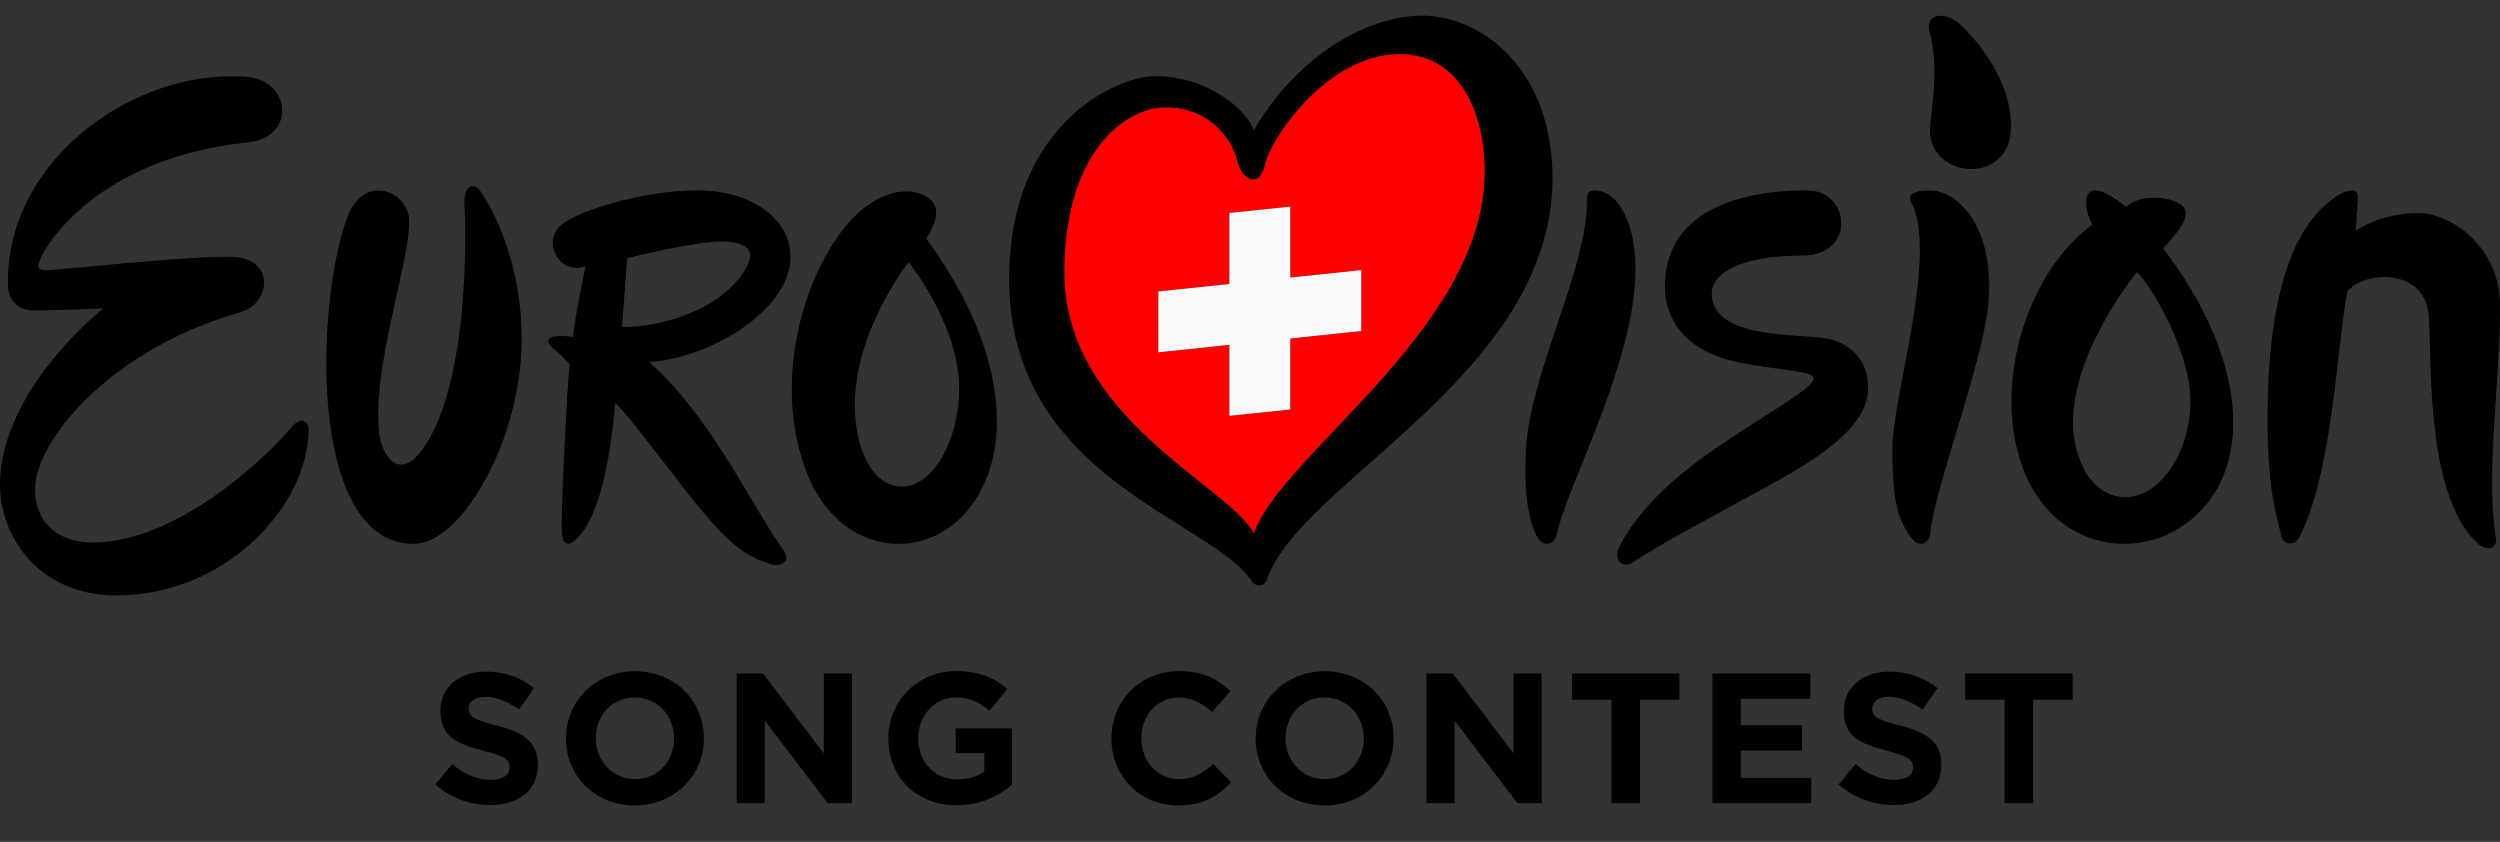 <svg viewBox="0 94.269 576.63 194.184" xmlns="http://www.w3.org/2000/svg" id="LOGO_LAYER" style="max-height: 500px" width="576.63" height="194.184"><rect x="0" y="94.269" width="576.63" height="194.184" fill="#333333" stroke="none"/><defs><style>.cls-1{fill:#f9f9f9;}.cls-2{fill:red;}</style></defs><g id="LOGO_GROUP"><g id="SELECT_FLAG_HERE"><g id="BLACK_FLAG"><path d="m322.79,106.72c-16.31,0-29.59,19.06-30.96,25.31-1.37,6.25-5.64,3.2-6.4-.61-.76-3.81-5.42-12.43-16.71-12.43-8.08,0-22.92,8.92-23.23,37.43-.38,34.31,38.35,50.05,43.74,60.94,6.05-17.98,52.01-46.46,53.24-82.14.45-13.11-4.73-28.52-19.67-28.52Zm-8.81,63.89l-16.38,1.72v16.38l-14.04,1.48v-16.38l-16.38,1.72v-14.04l16.38-1.72v-16.38l14.04-1.48v16.38l16.38-1.72v14.04Z" class="cls-2"/><polygon points="297.6 141.92 283.56 143.39 283.56 159.77 267.18 161.49 267.18 175.53 283.56 173.8 283.56 190.18 297.6 188.71 297.6 172.33 313.98 170.61 313.98 156.57 297.6 158.29 297.6 141.92" class="cls-1"/><path d="m328.12,97.88c-13.42,0-29.29,9.91-38.89,26.38-2.59-5.95-11.83-12.43-22.8-12.43-8.84,0-33.67,11.05-33.67,46.73,0,46.05,46.59,55.51,56.01,69.82.65.99,2.73,1.73,3.53-.62,7.51-22.18,65.79-47.24,65.79-92.37,0-25.31-16.53-37.51-29.95-37.51Zm14.33,37.36c-1.22,35.68-47.19,64.15-53.24,82.14-5.39-10.89-44.12-26.63-43.74-60.94.32-28.51,15.16-37.43,23.23-37.43,11.28,0,15.94,8.61,16.71,12.43.76,3.81,5.03,6.86,6.4.61,1.37-6.25,14.65-25.31,30.96-25.31,14.94,0,20.12,15.41,19.67,28.52Z"/></g></g><g id="CHANGE_GROUP_FILL_COLOUR"><g id="LOGO_PARTS"><g id="SONG_CONTEST"><path d="m100.4,275.17l3.89-4.66c2.69,2.22,5.51,3.63,8.93,3.63,2.69,0,4.32-1.07,4.32-2.82v-.09c0-1.67-1.03-2.52-6.03-3.8-6.03-1.54-9.92-3.21-9.92-9.15v-.08c0-5.43,4.36-9.02,10.47-9.02,4.36,0,8.08,1.37,11.11,3.8l-3.42,4.96c-2.65-1.84-5.26-2.95-7.78-2.95s-3.85,1.15-3.85,2.61v.08c0,1.97,1.28,2.61,6.45,3.93,6.07,1.58,9.49,3.76,9.49,8.98v.09c0,5.94-4.53,9.28-10.99,9.28-4.53,0-9.1-1.58-12.7-4.79Z"/><path d="m146.49,249.09c-9.23,0-15.94,6.97-15.94,15.48v.09c0,8.51,6.63,15.39,15.86,15.39s15.94-6.97,15.94-15.47v-.09c0-8.51-6.63-15.39-15.86-15.39Zm8.98,15.56c0,5.13-3.68,9.32-8.98,9.32s-9.06-4.27-9.06-9.41v-.09c0-5.13,3.68-9.32,8.98-9.32s9.06,4.28,9.06,9.41v.09Z"/><polygon points="169.92 249.6 175.99 249.6 190.01 268.03 190.01 249.6 196.51 249.6 196.51 279.52 190.91 279.52 176.42 260.5 176.42 279.52 169.92 279.52 169.92 249.6"/><path d="m204.89,264.65v-.09c0-8.51,6.63-15.48,15.69-15.48,5.39,0,8.64,1.45,11.76,4.1l-4.15,5c-2.31-1.92-4.36-3.04-7.82-3.04-4.79,0-8.59,4.23-8.59,9.32v.09c0,5.47,3.76,9.49,9.06,9.49,2.39,0,4.53-.6,6.2-1.8v-4.28h-6.62v-5.69h13v13c-3.08,2.61-7.31,4.74-12.78,4.74-9.32,0-15.73-6.54-15.73-15.39Z"/><path d="m256.37,264.65v-.09c0-8.51,6.41-15.48,15.6-15.48,5.64,0,9.02,1.88,11.8,4.62l-4.19,4.83c-2.31-2.1-4.66-3.38-7.65-3.38-5.04,0-8.68,4.19-8.68,9.32v.09c0,5.13,3.55,9.41,8.68,9.41,3.42,0,5.51-1.37,7.86-3.5l4.19,4.23c-3.08,3.29-6.5,5.34-12.27,5.34-8.81,0-15.35-6.8-15.35-15.39Z"/><path d="m305.58,249.09c-9.24,0-15.95,6.97-15.95,15.48v.09c0,8.51,6.63,15.39,15.86,15.39s15.94-6.97,15.94-15.47v-.09c0-8.51-6.62-15.39-15.86-15.39Zm8.98,15.56c0,5.13-3.68,9.32-8.98,9.32s-9.06-4.27-9.06-9.41v-.09c0-5.13,3.68-9.32,8.98-9.32s9.06,4.28,9.06,9.41v.09Z"/><polygon points="329.01 249.6 335.08 249.6 349.1 268.03 349.1 249.6 355.6 249.6 355.6 279.52 350 279.52 335.51 260.5 335.51 279.52 329.01 279.52 329.01 249.6"/><polygon points="371.68 255.67 362.57 255.67 362.57 249.6 387.37 249.6 387.37 255.67 378.26 255.67 378.26 279.52 371.68 279.52 371.68 255.67"/><polygon points="394.98 249.6 417.55 249.6 417.55 255.46 401.52 255.46 401.52 261.53 415.63 261.53 415.63 267.38 401.52 267.38 401.52 273.67 417.76 273.67 417.76 279.52 394.98 279.52 394.98 249.6"/><path d="m424.1,275.17l3.89-4.66c2.69,2.22,5.51,3.63,8.94,3.63,2.69,0,4.32-1.07,4.32-2.82v-.09c0-1.67-1.03-2.52-6.03-3.8-6.03-1.54-9.92-3.21-9.92-9.15v-.08c0-5.43,4.36-9.02,10.47-9.02,4.36,0,8.08,1.37,11.11,3.8l-3.42,4.96c-2.65-1.84-5.26-2.95-7.78-2.95s-3.85,1.15-3.85,2.61v.08c0,1.97,1.28,2.61,6.45,3.93,6.07,1.58,9.49,3.76,9.49,8.98v.09c0,5.94-4.53,9.28-10.99,9.28-4.53,0-9.1-1.58-12.7-4.79Z"/><polygon points="462.36 255.67 453.26 255.67 453.26 249.6 478.05 249.6 478.05 255.67 468.94 255.67 468.94 279.52 462.36 279.52 462.36 255.67"/></g><g id="EUROVISION"><path d="m56.72,127.15c-34.76,3.81-46.35,24.09-47.42,26.84-.82,2.1-.61,2.59,1.68,2.59s33.86-3.5,43-3.05c9.3.46,8.69,10.67,1.37,12.81-29.88,8.39-47.27,29.73-47.27,40.71,0,8.38,6.1,12.35,13.11,12.35,20.89,0,42.02-21.71,45.96-26.48,2.48-3.01,4.02-1.12,4.03.22.04,17.64-18.92,38.46-44.35,38.46-18.14,0-26.84-13.88-26.84-25.46,0-21.96,23.79-40.71,23.79-40.71,0,0-12.06.46-16.17.46-3.33,0-5.64-2.51-5.75-5.25-1.12-28.55,28.29-50.59,54.9-48.66,10.52.76,11.7,14.27-.04,15.18Z"/><path d="m87.42,193.82c.52,5.24,4.09,10.76,8.94,5.46,12.28-14.25,11.07-53.52,10.77-57.76-.3-4.25,1.97-5.46,3.64-3.19,1.67,2.27,9.55,14.86,9.55,34.11,0,23.35-13.93,47.27-24.85,47.27-24.86,0-22.61-56.97-15.18-75.77,3.86-9.76,14.1-5.53,14.1,1.37,0,10-8.49,33.2-6.97,48.51Z"/><path d="m149.7,177.77c14.49-.92,32.63-12.2,32.63-24.24,0-8.92-9.28-15.35-21.33-15.35s-25.33,4.07-30.36,7.11c-6.56,3.81-1.68,12.81,4.42,10.37,0,0-2.29,10.67-2.9,16.31-4.95-.61-5.95.3-5.64,1.37.31,1.07,2.44,1.98,4.88,5.03-.76,6.71-2.11,36.54-1.81,39.13.31,2.61,1.88,3.06,4.12.3,1.98-2.44,6.23-8.33,8.21-30.59,2.29,1.98,8.54,10.35,16.16,20.13,11.18,14.33,14.87,15.37,19.46,16.98,2.48.87,5.03-.55,3.21-3.08-7.44-10.32-16.78-30.98-31.06-43.49Zm-5.03-23.94s17.38-4.42,23.33-3.81c5.18.53,6.25,2.74,3.62,6.84-6.21,9.64-20.48,12.97-28.17,12.83.61-7.77,1.22-15.86,1.22-15.86Z"/><path d="m213.6,149.29s3.95-5.36,1.57-8.38c-2.67-3.41-11.22-4.47-19.23,4.51-10.55,11.82-17.94,36.75-9.95,57.67,7.64,20,29.03,21.69,38.94,6.53,8.84-13.53,6.52-36.07-11.32-60.33Zm-5.58,57.21c-6.98,0-10.86-9.02-10.86-18.81,0-17.26,12.41-32.96,12.41-32.96,3.41,4.35,11.64,16.64,11.64,29.07s-6.21,22.7-13.19,22.7Z"/><path d="m369.62,138.5c4.56,1.48,8.52,9.29,7.42,22.05-1.8,20.83-15.83,46.72-17.87,56.55-.68,3.29-3.24,3.13-4.41,1.32-1.12-1.73-3.47-7.03-2.83-20.14.87-17.98,14.5-42.62,14.09-58.12-.06-2.07,1.56-2.32,3.6-1.66Z"/><path d="m415.8,153.22c-16.01,0-20.99,4.93-20.99,8.69,0,10.06,17.38,9.35,25.41,10.27,4.65.53,10.67,3.56,10.67,11.59,0,8.87-11.11,16-22.9,22.49-12.39,6.82-25.16,13.5-30.99,17.52-3,2.07-4.94-.6-3.51-3.4,4.14-8.08,11.9-15.69,22.51-22.89,15.54-10.54,25.52-15.34,21.35-16.87-2.31-.84-8.64-1.32-15.15-2.54-11.18-1.83-18.19-8.34-18.19-17.79,0-15.35,13.75-22.11,32.81-22.11,10.06,0,11.3,15.04-1.05,15.04Z"/><path d="m445.96,138.24c5.07.43,13.72,7.22,12.76,24.74-.76,13.76-12.47,43.36-13.49,54.27-.2,2.22-2.4,3.45-4.08,1.4-3.28-4.01-4.67-8.37-4.67-20.75s10.62-44.95,4.38-56.92c-1.42-2.46,2.29-2.97,5.1-2.74Z"/><path d="m445.04,101.56c-1.06-4.18,3.43-4.65,6.61-2.06,2.04,1.67,12.21,11.73,12.21,23.89,0,13.95-19.03,12.11-18.71.7.11-3.99,2.33-13.75-.11-22.52Z"/><path d="m498.95,151.57c3.32-3.86,5.59-6.12,5.08-8.79-.51-2.68-9.58-4.54-13.62-.81-11.94-9.48-9.5,1.62-7.77,4.1-14.11,9.92-23.65,36.03-15.97,56.41,7.51,19.92,30.15,22.38,42.02,8.38,10.51-12.4,8.64-35.18-9.74-59.28m-9.18,57.35c-7.71-.39-12.12-9.52-11.58-18.85.95-16.44,14.69-33.04,14.69-33.04,3.21,2.93,12.86,18.8,12.33,30.94-.51,11.86-7.73,21.34-15.44,20.95Z"/><path d="m571.88,219.96c-12.17-10.5-11.02-40.57-11.63-52.47-.6-11.69-15.28-10.79-18.88-5.89-2.6,14.99-3.48,41.91-11.08,56.7-1.1,2-3.9,1.66-4.18-.62-.3-2.4-3.11-8.66-3.11-26.35s2.06-43.19,16.35-52.08c2.6-1.4,4.39-1.4,4.49.1.09,1.31-.38,5.46-.48,8.16,0,0,5.4-4.1,14.49-4.1,7,0,18.79,7.29,18.79,21.48,0,18.58-3.42,38.3-.93,53.63.36,2.2-2.18,2.85-3.82,1.43Z"/></g></g></g></g></svg>